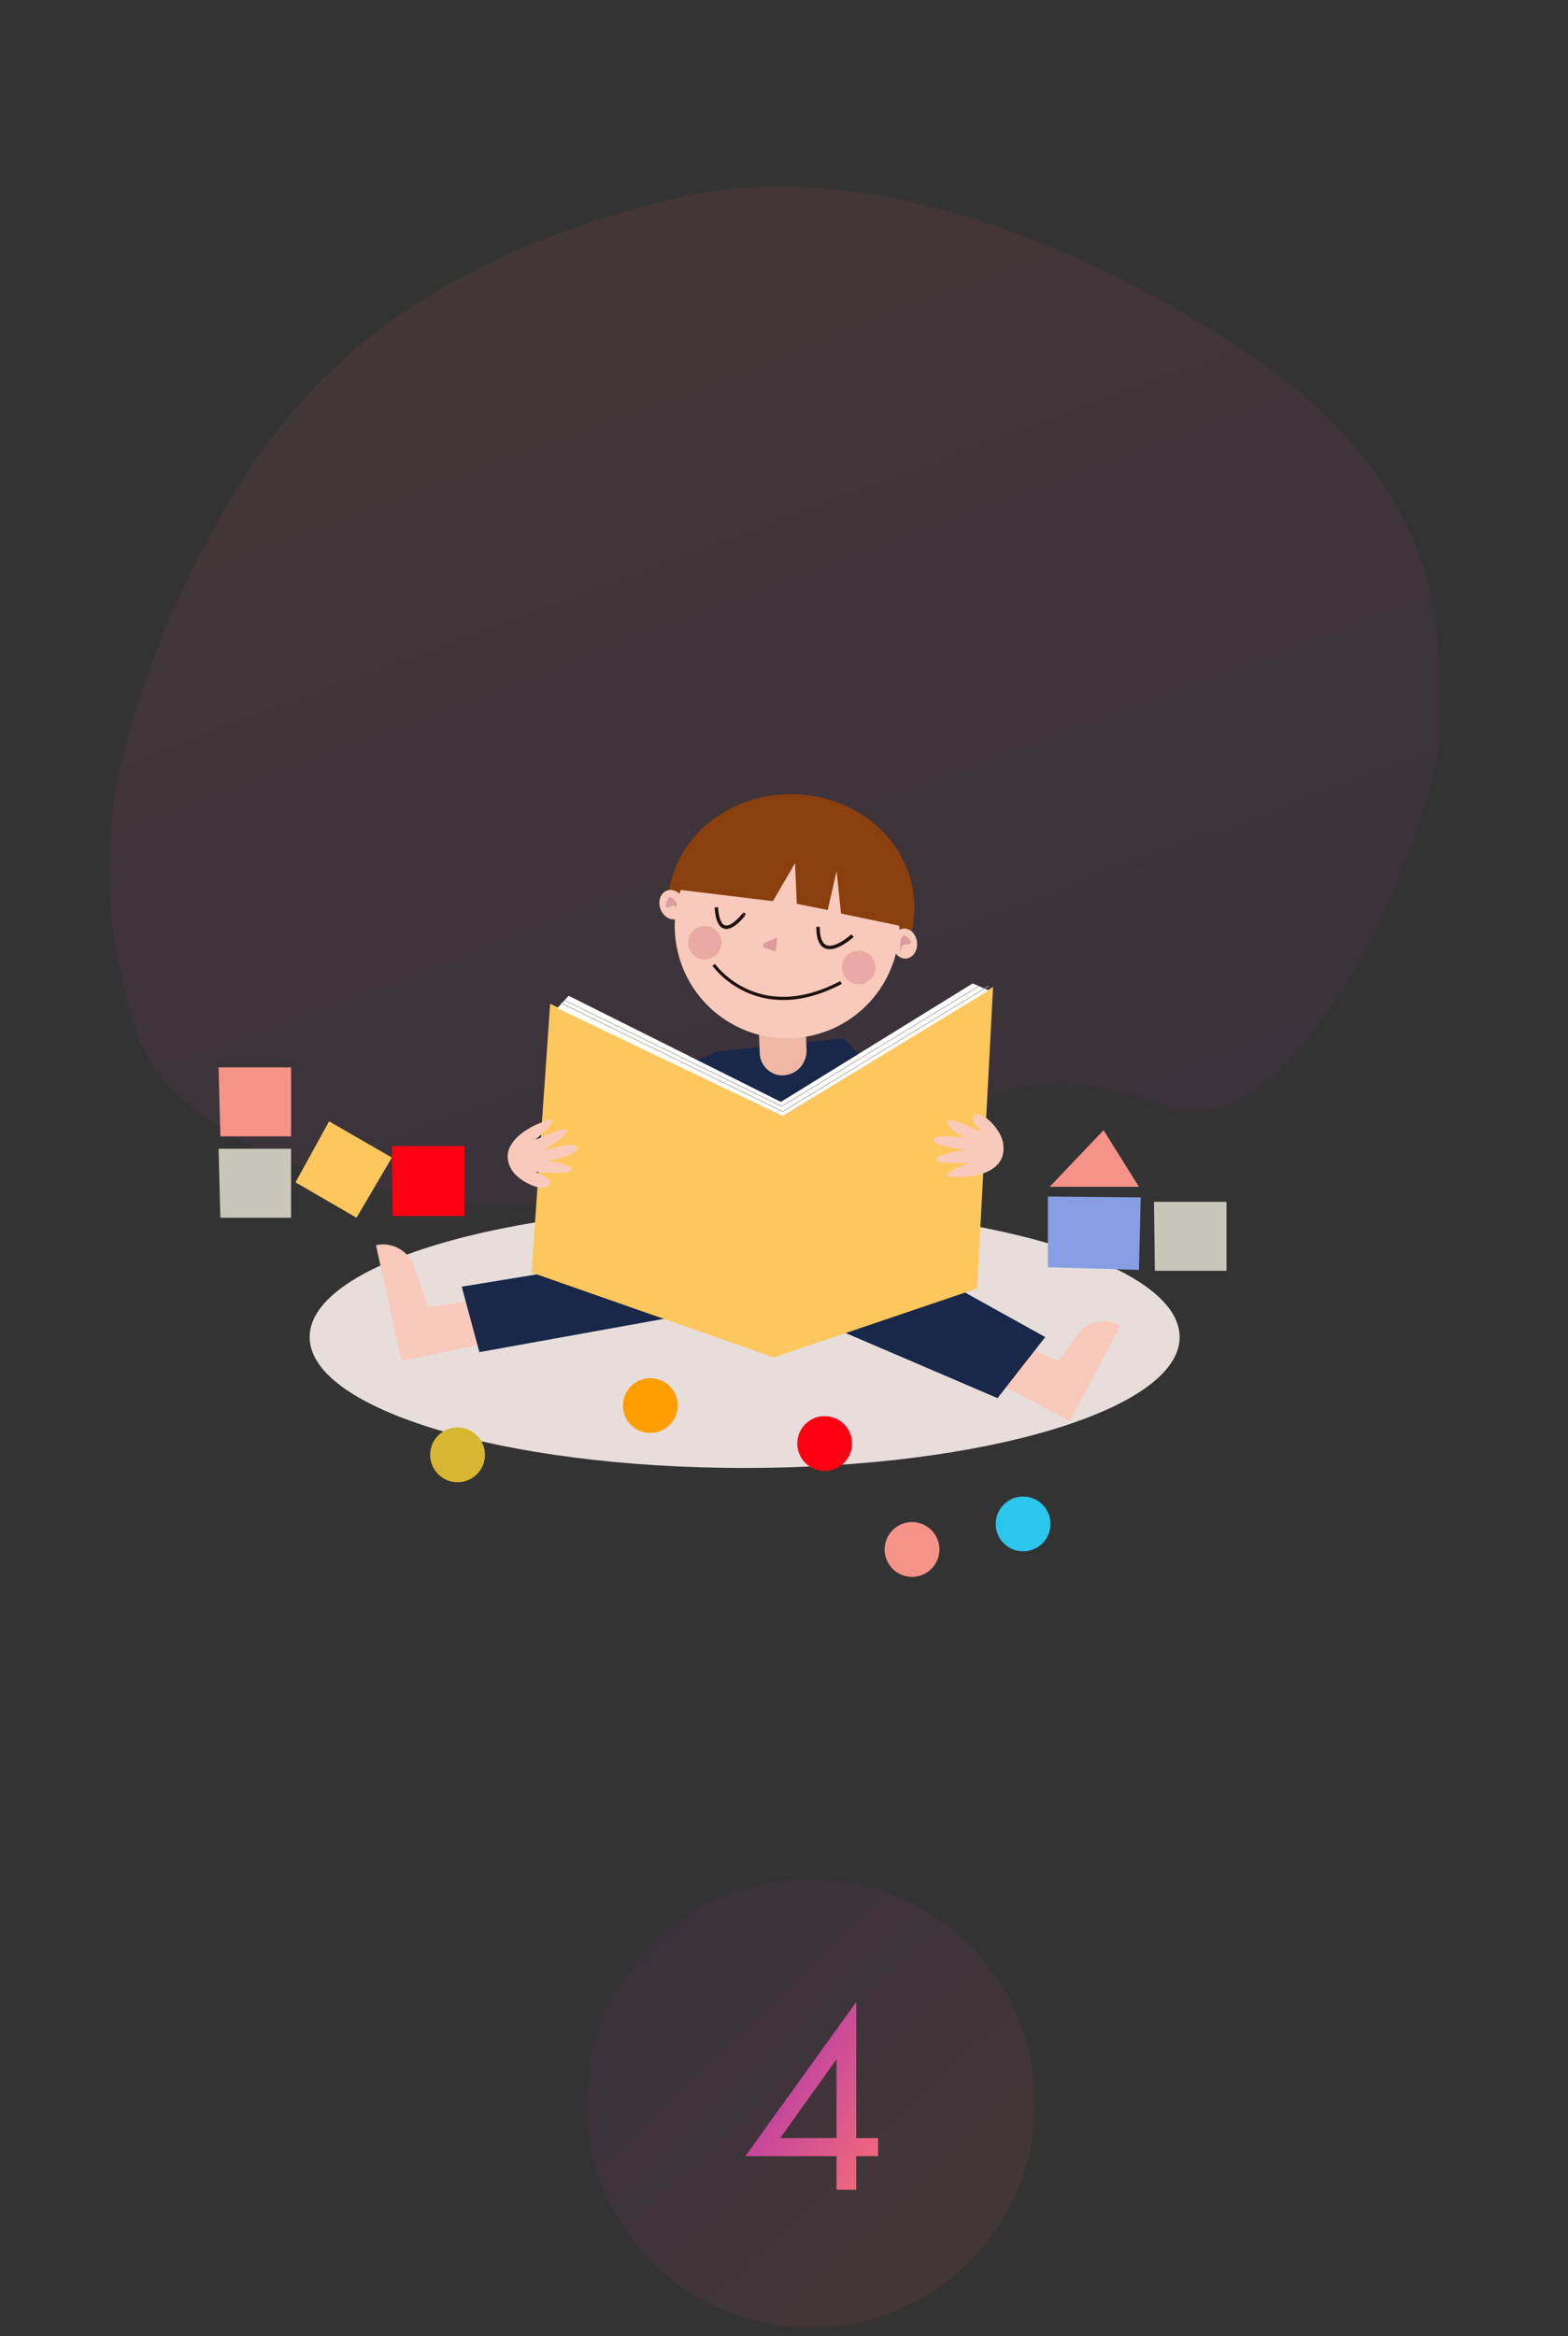 <svg width="147" height="219" viewBox="0 0 147 219" fill="none" xmlns="http://www.w3.org/2000/svg">
<rect x="0" y="0" width="147" height="219" fill="#333333" stroke="none"/>
<path opacity="0.1" d="M12.784 96.757C16.923 109.838 45.042 115.485 58.112 111.784C89.883 112.565 88.491 95.809 108.859 103.566C123.092 108.987 135.209 74.079 134.898 69.121C134.519 63.085 137.548 50.342 121.98 36.842C117.326 32.806 88.259 12.156 62.321 18.812C32.74 26.402 23.385 41.194 15.62 58.465C11.116 70.292 7.609 80.405 12.784 96.757Z" fill="url(#paint0_linear)"/>
<path d="M69.81 137.604C92.333 137.604 110.591 132.111 110.591 125.336C110.591 118.561 92.333 113.069 69.81 113.069C47.288 113.069 29.03 118.561 29.03 125.336C29.03 132.111 47.288 137.604 69.81 137.604Z" fill="#E7DEDC"/>
<path d="M45.856 121.689L40.137 122.518L38.893 118.871C38.396 117.296 36.821 116.385 35.246 116.716L37.65 127.574L46.85 125.668L45.856 121.689Z" fill="#F9CABC"/>
<path d="M93.93 125.171L99.235 127.574L100.893 125.254C101.805 123.844 103.628 123.43 105.037 124.259L100.313 133.211L91.941 128.818L93.93 125.171Z" fill="#F9CABC"/>
<path d="M43.286 120.612L59.947 117.877L67.324 98.564L79.094 97.321L87.548 119.534L97.992 125.336L93.516 131.056L72.048 121.855L44.944 126.745L43.286 120.612Z" fill="#192749"/>
<path d="M67.323 98.564L48.84 106.355L49.337 110.831L67.987 105.278L67.323 98.564Z" fill="#192749"/>
<path d="M79.094 97.321L92.024 111.328L91.527 115.887L80.005 105.775L79.094 97.321Z" fill="#192749"/>
<path d="M51.575 94.088L73.374 104.615L93.101 92.513L91.609 120.778L72.545 127.243L49.834 119.286L51.575 94.088Z" fill="#FEC75D"/>
<path d="M52.238 94.502L53.316 93.342L73.209 103.289L91.195 92.182L92.687 92.845L73.374 104.615L52.238 94.502Z" fill="white"/>
<path d="M52.901 93.756L73.291 103.703L91.775 92.43" stroke="#AFA39E" stroke-width="0.066" stroke-miterlimit="10"/>
<path d="M52.57 94.005L73.374 104.2L92.687 92.43" stroke="#AFA39E" stroke-width="0.066" stroke-miterlimit="10"/>
<path d="M90.532 106.687C90.532 106.687 89.123 106.024 88.874 105.361C88.46 104.283 92.107 106.189 92.107 106.189C92.107 106.189 90.698 104.863 91.361 104.532C92.19 104.117 93.764 105.858 94.013 107.018C94.51 109.422 92.273 110.251 90.2 110.334C89.537 110.334 89.04 110.334 88.874 110.251C88.211 109.919 90.946 109.008 90.946 109.008C90.946 109.008 88.294 109.091 87.962 108.842C87.051 108.262 90.615 107.764 90.615 107.764C90.615 107.764 87.88 107.516 87.631 107.018C87.051 106.107 90.532 106.687 90.532 106.687Z" fill="#F9CABC"/>
<path d="M51.409 108.842C51.409 108.842 52.984 108.925 53.481 109.422C54.31 110.251 50.166 109.837 50.166 109.837C50.166 109.837 51.989 110.5 51.492 111.08C50.829 111.826 48.757 110.748 48.094 109.837C46.685 107.847 48.508 106.189 50.415 105.361C51.078 105.112 51.492 104.863 51.658 104.946C52.321 105.029 50.166 106.853 50.166 106.853C50.166 106.853 52.57 105.775 52.984 105.858C53.979 106.024 50.912 107.847 50.912 107.847C50.912 107.847 53.564 107.018 53.979 107.433C54.891 108.096 51.409 108.842 51.409 108.842Z" fill="#F9CABC"/>
<path d="M84.978 88.866C85.476 87.706 85.725 86.379 85.725 85.053C85.725 79.168 80.585 74.444 74.12 74.444C67.821 74.444 62.682 79.085 62.599 84.887C68.235 85.799 78.845 87.706 84.978 88.866Z" fill="#893F0E"/>
<path d="M73.457 100.802C74.701 100.719 75.612 99.724 75.612 98.481L75.447 93.922L71.053 94.088L71.219 98.647C71.219 99.89 72.297 100.885 73.457 100.802Z" fill="#EFB7A4"/>
<path d="M63.491 86.13C64.093 85.911 64.366 85.141 64.1 84.409C63.835 83.678 63.131 83.262 62.529 83.481C61.926 83.7 61.653 84.47 61.919 85.202C62.185 85.933 62.889 86.349 63.491 86.13Z" fill="#F9CABC"/>
<path d="M63.759 85.302C63.759 85.302 63.013 83.478 62.599 84.307C62.019 85.55 63.013 84.887 63.013 84.887C63.013 84.887 63.262 84.804 63.759 85.302Z" fill="#DA9D9B"/>
<path d="M84.973 89.847C85.609 89.776 86.056 89.092 85.971 88.318C85.885 87.545 85.299 86.975 84.662 87.046C84.025 87.116 83.578 87.801 83.664 88.574C83.75 89.347 84.336 89.917 84.973 89.847Z" fill="#F9CABC"/>
<path d="M84.398 89.198C84.398 89.198 84.233 87.291 84.979 87.789C86.056 88.617 84.813 88.535 84.813 88.535C84.813 88.535 84.564 88.452 84.398 89.198Z" fill="#DA9D9B"/>
<path d="M76.178 97.056C81.839 95.734 85.357 90.073 84.035 84.411C82.713 78.75 77.052 75.232 71.39 76.554C65.729 77.876 62.211 83.537 63.533 89.199C64.855 94.86 70.516 98.378 76.178 97.056Z" fill="#F9CABC"/>
<path d="M63.594 83.395L72.463 84.473L74.535 80.909L74.701 84.722L77.602 85.302L78.43 81.655L78.845 85.633L84.813 86.877C84.813 86.877 85.725 77.345 75.695 75.936C65.666 74.527 63.594 83.395 63.594 83.395Z" fill="#893F0E"/>
<path d="M66.08 89.944C66.95 89.944 67.655 89.239 67.655 88.369C67.655 87.499 66.95 86.794 66.08 86.794C65.211 86.794 64.505 87.499 64.505 88.369C64.505 89.239 65.211 89.944 66.08 89.944Z" fill="#EAA9A4"/>
<path d="M80.503 92.264C81.373 92.264 82.078 91.559 82.078 90.69C82.078 89.82 81.373 89.115 80.503 89.115C79.633 89.115 78.928 89.82 78.928 90.69C78.928 91.559 79.633 92.264 80.503 92.264Z" fill="#EAA9A4"/>
<path d="M72.877 87.871L72.711 89.198L71.716 88.866C71.468 88.783 71.468 88.451 71.716 88.369L72.877 87.871Z" fill="#DA9D9B"/>
<path d="M79.922 87.706C79.922 87.706 76.69 90.689 76.69 86.877" stroke="#1E120D" stroke-width="0.326" stroke-miterlimit="10"/>
<path d="M69.727 85.716C69.81 85.633 67.406 88.866 67.158 85.053" stroke="#1E120D" stroke-width="0.326" stroke-miterlimit="10"/>
<path d="M66.909 90.441C66.909 90.441 70.971 96.243 78.845 92.099" stroke="#1E120D" stroke-width="0.299" stroke-miterlimit="10"/>
<path d="M45.442 136.706C45.626 135.299 44.635 134.009 43.228 133.825C41.821 133.641 40.531 134.633 40.347 136.04C40.163 137.447 41.154 138.737 42.561 138.921C43.968 139.105 45.258 138.113 45.442 136.706Z" fill="#D7B631"/>
<path d="M63.514 132.091C63.697 130.684 62.706 129.394 61.299 129.21C59.892 129.026 58.602 130.018 58.418 131.425C58.234 132.832 59.225 134.122 60.632 134.306C62.039 134.49 63.329 133.499 63.514 132.091Z" fill="#FF9E00"/>
<path d="M79.86 135.647C80.044 134.24 79.052 132.95 77.645 132.766C76.238 132.582 74.948 133.573 74.764 134.98C74.58 136.388 75.571 137.678 76.978 137.862C78.386 138.046 79.676 137.054 79.86 135.647Z" fill="#FF0013"/>
<path d="M98.464 143.184C98.648 141.777 97.657 140.487 96.25 140.303C94.842 140.119 93.552 141.11 93.368 142.517C93.184 143.924 94.176 145.214 95.583 145.398C96.99 145.583 98.28 144.591 98.464 143.184Z" fill="#2BC6EB"/>
<path d="M88.051 145.579C88.235 144.172 87.243 142.882 85.836 142.698C84.429 142.514 83.139 143.505 82.955 144.912C82.771 146.319 83.763 147.609 85.17 147.793C86.577 147.977 87.867 146.986 88.051 145.579Z" fill="#F59389"/>
<path d="M98.24 118.788V112.157L106.944 112.24L106.778 119.037L98.24 118.788Z" fill="#879DE4"/>
<path d="M98.406 111.246L103.462 105.941L106.778 111.246H98.406Z" fill="#F59389"/>
<path d="M108.187 112.655L108.27 119.12H114.984V112.655H108.187Z" fill="#C7C6B9"/>
<path d="M20.492 107.681L20.658 114.146H27.289V107.681H20.492Z" fill="#C7C6B9"/>
<path d="M36.738 107.433L36.821 113.981H43.535V107.433H36.738Z" fill="#FF0013"/>
<path d="M20.492 100.056L20.658 106.521H27.289V100.056H20.492Z" fill="#F59389"/>
<path d="M30.853 105.112L27.703 110.831L33.423 114.147L36.738 108.51L30.853 105.112Z" fill="#FEC75D"/>
<g opacity="0.1">
<circle cx="76" cy="197.166" r="21" fill="url(#paint1_linear)"/>
<circle cx="76" cy="197.166" r="21" fill="url(#paint2_linear)"/>
</g>
<path d="M80.273 187.662V200.412H82.323V202.112H80.273V205.262H78.423V202.112H69.873L80.273 187.662ZM73.148 200.412H78.423V193.037L73.148 200.412Z" fill="url(#paint3_linear)"/>
<defs>
<linearGradient id="paint0_linear" x1="37.887" y1="0" x2="90.049" y2="139.785" gradientUnits="userSpaceOnUse">
<stop stop-color="#D85855"/>
<stop offset="1" stop-color="#6E2287"/>
</linearGradient>
<linearGradient id="paint1_linear" x1="55" y1="179.316" x2="97" y2="221.736" gradientUnits="userSpaceOnUse">
<stop stop-color="#A634FF"/>
<stop offset="1" stop-color="#FD5925"/>
</linearGradient>
<linearGradient id="paint2_linear" x1="55" y1="176.166" x2="94.48" y2="216.906" gradientUnits="userSpaceOnUse">
<stop stop-color="#6E2287"/>
<stop offset="1" stop-color="#D85855"/>
</linearGradient>
<linearGradient id="paint3_linear" x1="68.977" y1="184.262" x2="90.023" y2="197.293" gradientUnits="userSpaceOnUse">
<stop stop-color="#9C27BA"/>
<stop offset="1" stop-color="#FF7471"/>
</linearGradient>
</defs>
</svg>
